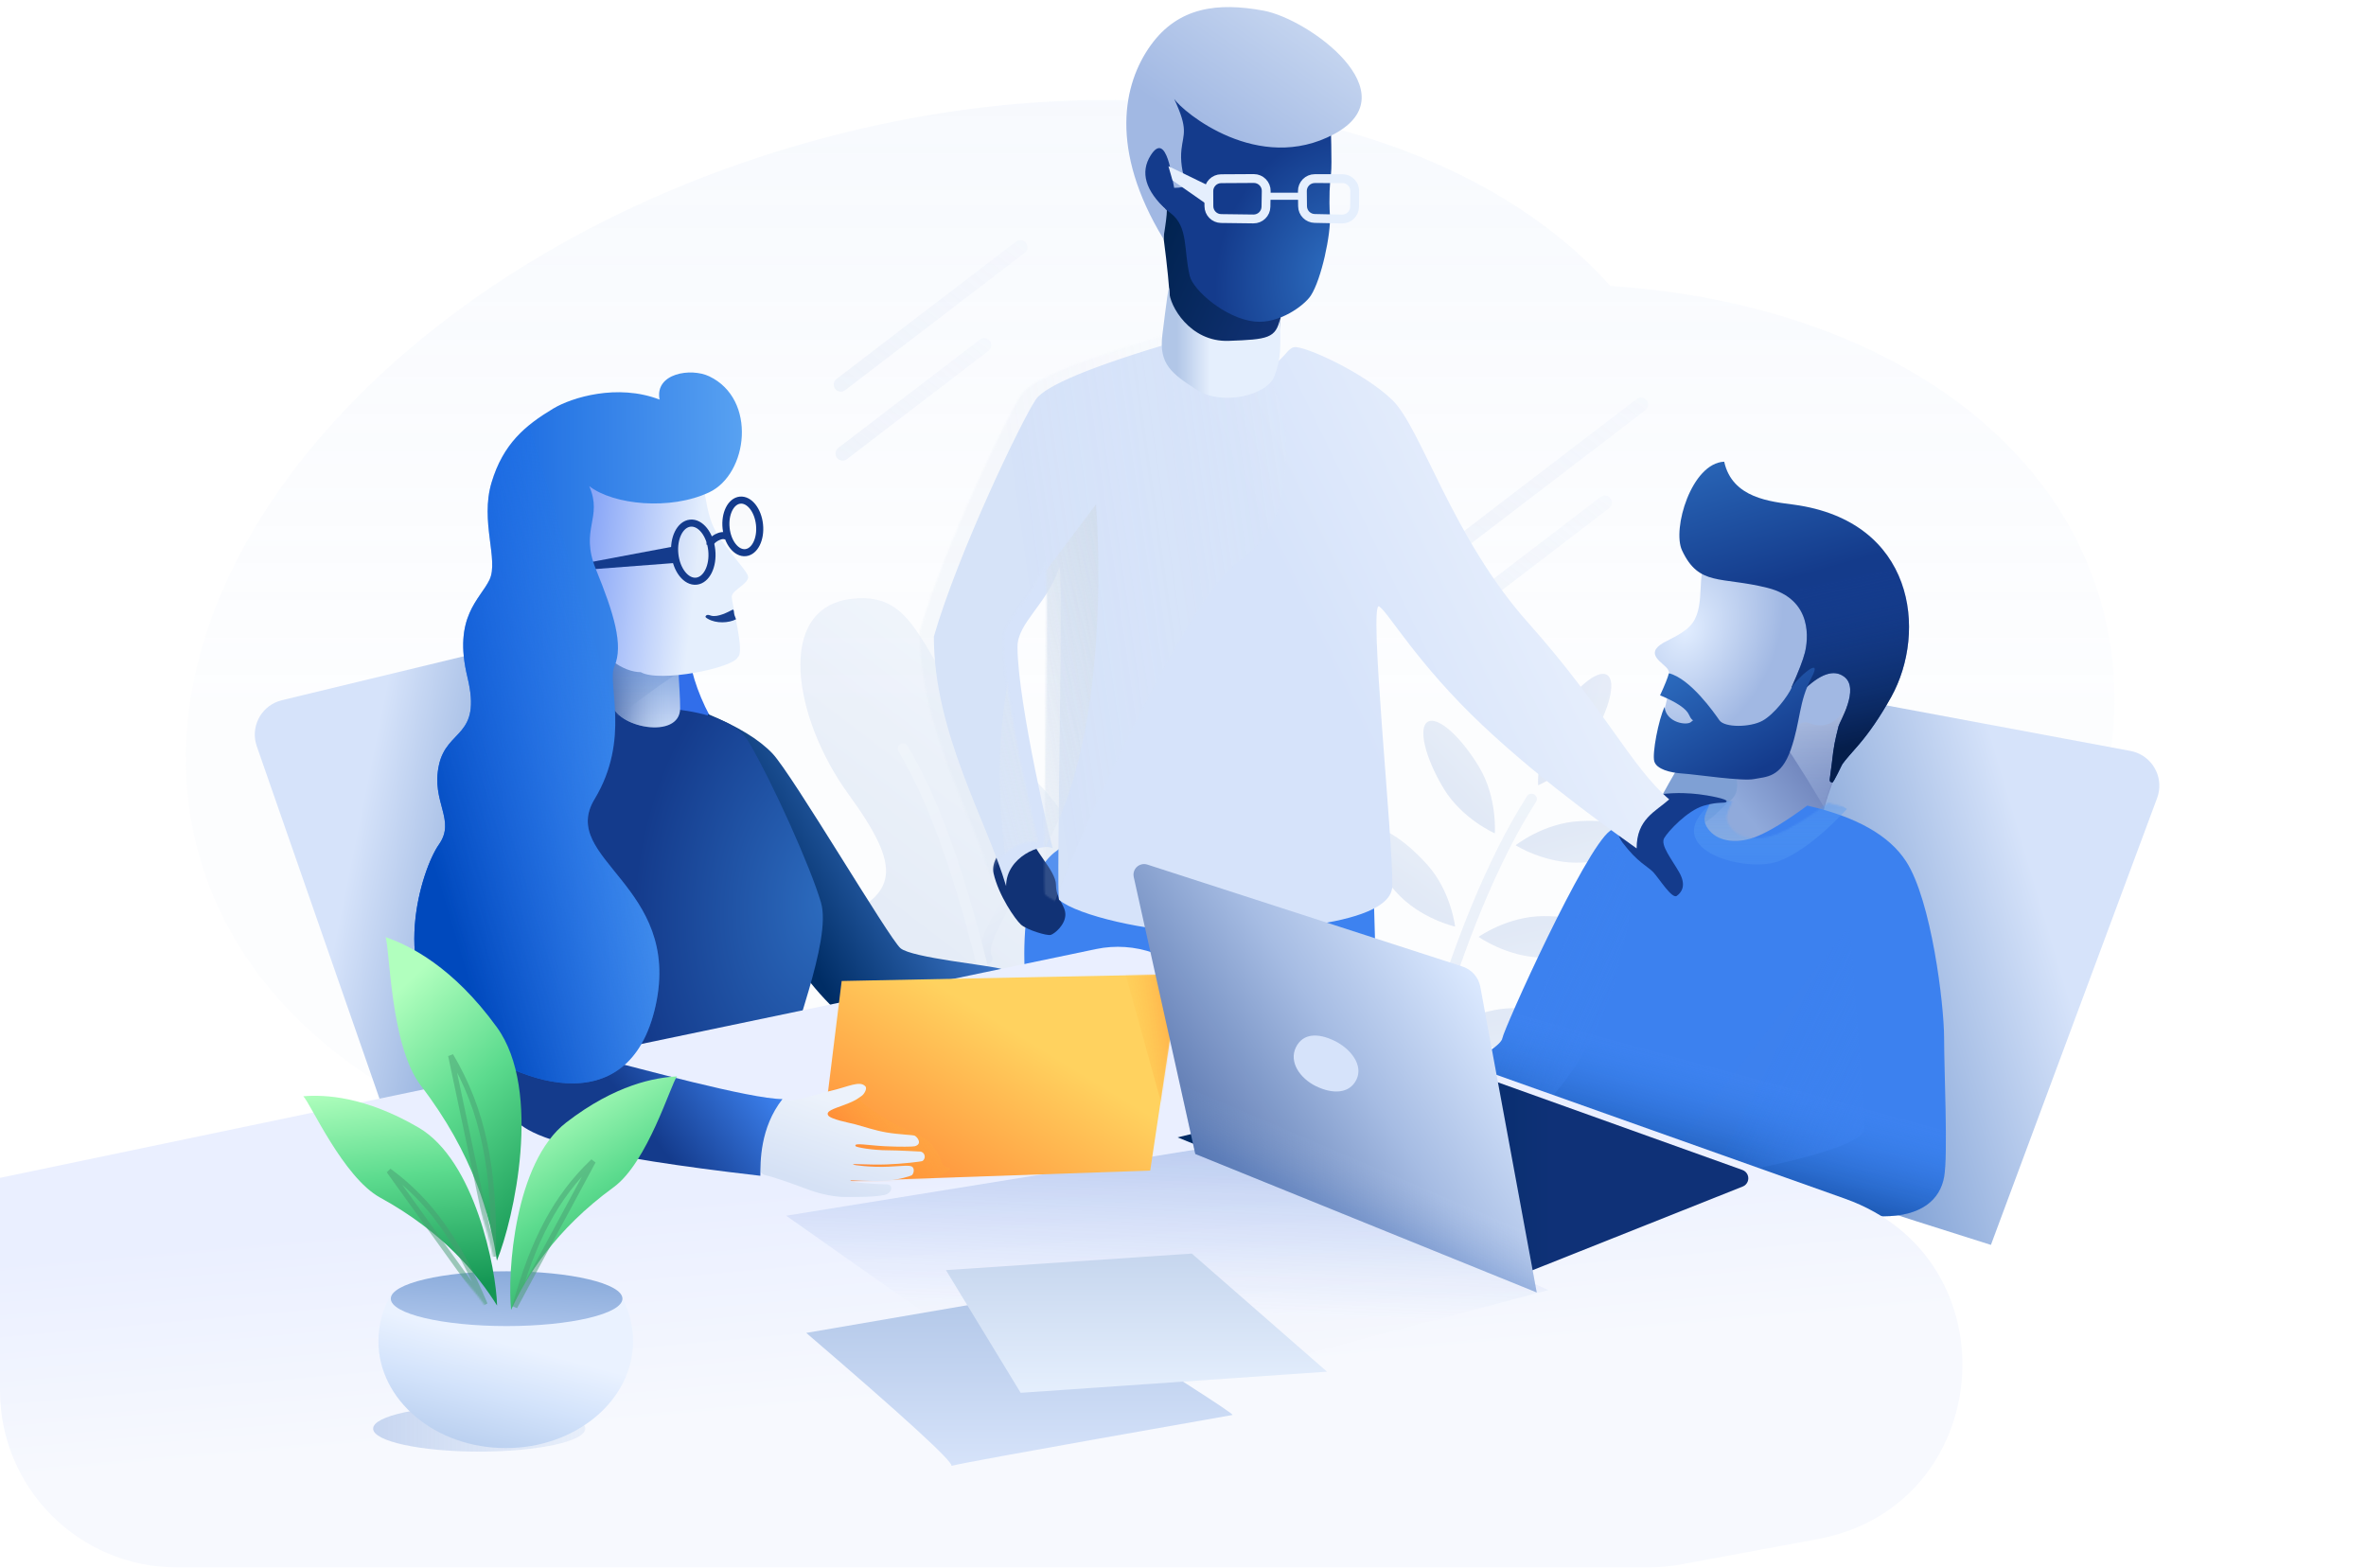 <svg width="1338" height="887" viewBox="0 0 1338 887" fill="none" xmlns="http://www.w3.org/2000/svg">
<path opacity="0.2" fill-rule="evenodd" clip-rule="evenodd" d="M910.684 161.755C823.499 63.98 640.889 27.592 453.23 81.536C220.479 148.442 68.1 328.969 112.881 484.756C149.622 612.57 307.66 684.02 491.768 668.611C580.045 739.249 728.674 762.576 880.219 719.014C1092.8 657.906 1230.62 488.318 1188.05 340.228C1158.19 236.344 1047.49 170.634 910.684 161.755Z" fill="url(#paint0_linear)"/>
<g opacity="0.3">
<path fill-rule="evenodd" clip-rule="evenodd" d="M591.272 694.821C603.701 697.124 625.936 664.22 624.781 634.579C623.625 604.938 596.159 610.643 605.614 556.444C615.069 502.245 626.677 476.689 572.634 429.188C518.592 381.686 524.855 333.478 481.442 338.698C438.03 343.919 448.904 406.632 479.717 449.027C510.53 491.423 508.079 505.519 471.839 520.982C435.6 536.446 503.281 585.2 511.898 599.541C520.515 613.882 516.235 652.708 532.485 670.22C548.735 687.732 578.842 692.517 591.272 694.821Z" fill="url(#paint1_linear)"/>
<path d="M573.271 620.604C566.657 609.597 543.269 576.972 515.592 565.175" stroke="url(#paint2_linear)" stroke-width="6" stroke-linecap="round"/>
<path d="M558.329 542.166C551.715 531.159 577.974 504.863 580.552 474.887" stroke="url(#paint3_linear)" stroke-width="6" stroke-linecap="round"/>
<path d="M604.023 757.328C601.209 752.645 596.589 726.688 589.599 697.598C567.709 606.503 549.938 488.812 510.667 423.454" stroke="url(#paint4_linear)" stroke-width="6" stroke-linecap="round"/>
</g>
<g opacity="0.3">
<path d="M790.79 687.236C790.084 646.816 821.688 521.141 866.099 451.902" stroke="url(#paint5_linear)" stroke-width="6" stroke-linecap="round"/>
<path fill-rule="evenodd" clip-rule="evenodd" d="M845.314 471.302C845.314 471.302 846.88 451.146 836.416 433.731C825.952 416.316 812.97 404.901 807.421 408.236C801.871 411.571 805.854 428.392 816.319 445.807C826.783 463.222 845.314 471.302 845.314 471.302Z" fill="url(#paint6_linear)"/>
<path fill-rule="evenodd" clip-rule="evenodd" d="M857.116 478.057C857.116 478.057 874.177 488.902 894.466 487.839C914.756 486.776 930.928 480.672 930.59 474.206C930.251 467.741 913.528 463.361 893.239 464.424C872.95 465.488 857.116 478.057 857.116 478.057Z" fill="url(#paint7_linear)"/>
<path fill-rule="evenodd" clip-rule="evenodd" d="M836.17 529.866C836.17 529.866 852.641 541.59 872.958 541.59C893.275 541.59 909.745 536.341 909.745 529.866C909.745 523.392 893.275 518.143 872.958 518.143C852.641 518.143 836.17 529.866 836.17 529.866Z" fill="url(#paint8_linear)"/>
<path fill-rule="evenodd" clip-rule="evenodd" d="M819.287 581.916C819.287 581.916 835.757 593.639 856.074 593.639C876.391 593.639 892.862 588.39 892.862 581.916C892.862 575.441 876.391 570.192 856.074 570.192C835.757 570.192 819.287 581.916 819.287 581.916Z" fill="url(#paint9_linear)"/>
<path fill-rule="evenodd" clip-rule="evenodd" d="M869.829 444.129C869.829 444.129 888.499 436.374 899.265 419.144C910.031 401.914 914.308 385.166 908.817 381.735C903.326 378.303 890.147 389.49 879.381 406.719C868.615 423.949 869.829 444.129 869.829 444.129Z" fill="url(#paint10_linear)"/>
<path fill-rule="evenodd" clip-rule="evenodd" d="M822.887 524.057C822.887 524.057 820.579 503.973 806.984 488.874C793.389 473.776 778.468 465.048 773.656 469.381C768.845 473.713 775.965 489.465 789.559 504.563C803.154 519.662 822.887 524.057 822.887 524.057Z" fill="url(#paint11_linear)"/>
<path fill-rule="evenodd" clip-rule="evenodd" d="M804.771 578.302C804.771 578.302 800.376 558.569 785.277 544.975C770.179 531.38 754.427 524.26 750.095 529.071C745.762 533.883 754.49 548.804 769.588 562.399C784.687 575.994 804.771 578.302 804.771 578.302Z" fill="url(#paint12_linear)"/>
</g>
<path opacity="0.473" d="M475.5 217.5L577.002 139.829" stroke="url(#paint13_linear)" stroke-width="8" stroke-linecap="round" stroke-linejoin="round"/>
<path opacity="0.473" d="M476.5 256.5L556.56 195.237" stroke="url(#paint14_linear)" stroke-width="8" stroke-linecap="round" stroke-linejoin="round"/>
<path opacity="0.473" d="M826.5 306.5L928.002 228.829" stroke="url(#paint15_linear)" stroke-width="8" stroke-linecap="round" stroke-linejoin="round"/>
<path opacity="0.473" d="M827.5 345.5L907.56 284.237" stroke="url(#paint16_linear)" stroke-width="8" stroke-linecap="round" stroke-linejoin="round"/>
<path fill-rule="evenodd" clip-rule="evenodd" d="M1204.8 424.713L981.298 383C916.437 478.04 885.745 558.192 889.22 623.454C930.2 640.439 1009.09 667.318 1125.89 704.091L1219.88 451.344C1223.73 440.991 1218.45 429.477 1208.1 425.628C1207.03 425.229 1205.92 424.923 1204.8 424.713Z" fill="url(#paint17_linear)"/>
<path fill-rule="evenodd" clip-rule="evenodd" d="M981.373 437.447C983.412 444.483 982.49 449.561 978.605 452.682C972.777 457.362 966.925 465.323 961.156 465.979C955.386 466.634 949.14 469.798 948.128 477.891C947.64 481.801 927.619 502.014 920.467 529.825C918.656 536.866 920.859 547.701 927.076 562.329L943.616 553.224L967.173 515.066C993.336 505.977 1008.09 500.347 1011.42 498.175C1016.42 494.918 1032.62 480.98 1029.5 475.753C1026.38 470.527 1036.54 437.322 1042.58 430.868C1048.61 424.413 1053.56 408.685 1053.68 402.878C1053.8 397.071 1055.89 379.685 1040.82 380.24C1030.78 380.61 1010.96 399.679 981.373 437.447Z" fill="url(#paint18_linear)"/>
<mask id="mask0" mask-type="alpha" maskUnits="userSpaceOnUse" x="919" y="380" width="135" height="183">
<path fill-rule="evenodd" clip-rule="evenodd" d="M981.373 437.447C983.412 444.483 982.49 449.561 978.605 452.682C972.777 457.362 966.925 465.323 961.156 465.979C955.386 466.634 949.14 469.798 948.128 477.891C947.64 481.801 927.619 502.014 920.467 529.825C918.656 536.866 920.859 547.701 927.076 562.329L943.616 553.224L967.173 515.066C993.336 505.977 1008.09 500.347 1011.42 498.175C1016.42 494.918 1032.62 480.98 1029.5 475.753C1026.38 470.527 1036.54 437.322 1042.58 430.868C1048.61 424.413 1053.56 408.685 1053.68 402.878C1053.8 397.071 1055.89 379.685 1040.82 380.24C1030.78 380.61 1010.96 399.679 981.373 437.447Z" fill="white"/>
</mask>
<g mask="url(#mask0)">
<path fill-rule="evenodd" clip-rule="evenodd" d="M1037.73 467.317C1037.73 467.317 1009.15 416.596 995.801 403.867C982.451 391.138 1059.5 378.307 1059.5 378.307L1037.73 476.892V467.317Z" fill="url(#paint19_linear)" style="mix-blend-mode:multiply"/>
</g>
<path fill-rule="evenodd" clip-rule="evenodd" d="M965.756 318.143C958.86 322.787 964.743 341.478 957.278 352.147C953.196 357.981 944.61 361.225 940.646 363.547C929.431 370.115 940.955 374.803 943.273 378.712C945.591 382.621 943.743 391.454 942.008 398.414C940.272 405.375 934.115 421.061 940.717 424.566C947.318 428.07 987.852 443.373 999.573 438.699C1011.29 434.025 1015.49 410.612 1018.37 409.089C1021.26 407.565 1023.29 409.173 1025.96 409.838C1032.9 411.569 1039.17 407.678 1042.51 402.14C1046.29 395.869 1051.66 398.731 1048.75 390.161C1044.27 376.941 1018.3 324.868 1007.98 321.125C997.654 317.381 976.423 310.959 965.756 318.143Z" fill="url(#paint20_radial)"/>
<path fill-rule="evenodd" clip-rule="evenodd" d="M999.425 332.45C973.029 325.869 960.755 331.764 951.197 311.25C945.552 299.133 956.543 261.964 975.054 261.123C979.609 281.899 1001.62 283.686 1014.37 285.412C1082.83 294.681 1089.99 357.279 1069.5 394.152C1062.9 406.023 1056.79 414.553 1051.35 420.947C1047.89 425.007 1043.37 429.898 1041.85 432.219C1041.34 432.994 1036.92 442.771 1036.16 442.58C1033.85 442.005 1034.78 441.889 1035.91 431.769C1037.04 421.65 1037.67 418.927 1039.73 410.692C1040.33 408.26 1051.81 389.578 1043 382.814C1037.12 378.304 1029.18 381.058 1019.17 391.076L1013.1 388.788C1017.11 379.864 1019.65 373.276 1020.71 369.025C1022.3 362.647 1025.82 339.031 999.425 332.45Z" fill="url(#paint21_linear)"/>
<path fill-rule="evenodd" clip-rule="evenodd" d="M999.425 332.45C973.029 325.869 960.755 331.764 951.197 311.25C945.552 299.133 956.543 261.964 975.054 261.123C979.609 281.899 1001.62 283.686 1014.37 285.412C1082.83 294.681 1089.99 357.279 1069.5 394.152C1062.9 406.023 1056.79 414.553 1051.35 420.947C1047.89 425.007 1043.37 429.898 1041.85 432.219C1041.34 432.994 1036.92 442.771 1036.16 442.58C1033.85 442.005 1034.78 441.889 1035.91 431.769C1037.04 421.65 1037.67 418.927 1039.73 410.692C1040.33 408.26 1051.81 389.578 1043 382.814C1037.12 378.304 1029.18 381.058 1019.17 391.076L1013.1 388.788C1017.11 379.864 1019.65 373.276 1020.71 369.025C1022.3 362.647 1025.82 339.031 999.425 332.45Z" fill="url(#paint22_linear)"/>
<path fill-rule="evenodd" clip-rule="evenodd" d="M1013.11 389.093C1011.09 393.583 1003.49 403.934 996.629 407.673C989.767 411.411 975.314 411.64 972.349 407.377C969.384 403.115 955.917 383.807 943.779 380.781C943.17 383.225 941.507 387.382 938.79 393.252C948.185 397.157 953.641 400.831 955.159 404.273C957.436 409.436 958.659 405.977 956.385 408.271C954.111 410.565 942.235 408.802 941.334 399.848C937.908 406.978 934.228 426.222 935.525 430.619C936.822 435.016 944.29 437.033 951.659 437.506C959.029 437.979 985.285 441.986 991.972 440.619C998.66 439.253 1007.16 440.04 1012.75 423.838C1018.35 407.637 1017.1 397.14 1024.4 383.341C1031.7 369.542 1015.12 384.603 1013.11 389.093Z" fill="url(#paint23_linear)"/>
<g filter="url(#filter0_i)">
<path fill-rule="evenodd" clip-rule="evenodd" d="M1034.02 454.622C1061.76 460.94 1080.4 471.471 1089.94 486.214C1104.24 508.329 1111.41 567.073 1111.41 586.127C1111.41 605.181 1113.69 651.924 1111.41 664.676C1109.13 677.429 1098.66 686.902 1076.98 686.902C1062.53 686.902 980.613 660.021 831.24 606.259C850.885 596.545 861.019 589.834 861.644 586.127C862.582 580.567 908.167 479.169 922.584 468.84C937.001 458.511 966.928 453.622 978.926 453.622C977.172 458.492 973.269 462.422 978.786 468.84C984.303 475.259 995.129 476.38 1005.85 471.925C1013 468.955 1022.39 463.187 1034.02 454.622Z" fill="#3D82F0"/>
<path fill-rule="evenodd" clip-rule="evenodd" d="M1034.02 454.622C1061.76 460.94 1080.4 471.471 1089.94 486.214C1104.24 508.329 1111.41 567.073 1111.41 586.127C1111.41 605.181 1113.69 651.924 1111.41 664.676C1109.13 677.429 1098.66 686.902 1076.98 686.902C1062.53 686.902 980.613 660.021 831.24 606.259C850.885 596.545 861.019 589.834 861.644 586.127C862.582 580.567 908.167 479.169 922.584 468.84C937.001 458.511 966.928 453.622 978.926 453.622C977.172 458.492 973.269 462.422 978.786 468.84C984.303 475.259 995.129 476.38 1005.85 471.925C1013 468.955 1022.39 463.187 1034.02 454.622Z" fill="url(#paint24_linear)"/>
</g>
<mask id="mask1" mask-type="alpha" maskUnits="userSpaceOnUse" x="831" y="453" width="282" height="234">
<path fill-rule="evenodd" clip-rule="evenodd" d="M1034.02 454.622C1061.76 460.94 1080.4 471.471 1089.94 486.214C1104.24 508.329 1111.41 567.073 1111.41 586.127C1111.41 605.181 1113.69 651.924 1111.41 664.676C1109.13 677.429 1098.66 686.902 1076.98 686.902C1062.53 686.902 980.613 660.021 831.24 606.259C850.885 596.545 861.019 589.834 861.644 586.127C862.582 580.567 908.167 479.169 922.584 468.84C937.001 458.511 966.928 453.622 978.926 453.622C977.172 458.492 973.269 462.422 978.786 468.84C984.303 475.259 995.129 476.38 1005.85 471.925C1013 468.955 1022.39 463.187 1034.02 454.622Z" fill="white"/>
<path fill-rule="evenodd" clip-rule="evenodd" d="M1034.02 454.622C1061.76 460.94 1080.4 471.471 1089.94 486.214C1104.24 508.329 1111.41 567.073 1111.41 586.127C1111.41 605.181 1113.69 651.924 1111.41 664.676C1109.13 677.429 1098.66 686.902 1076.98 686.902C1062.53 686.902 980.613 660.021 831.24 606.259C850.885 596.545 861.019 589.834 861.644 586.127C862.582 580.567 908.167 479.169 922.584 468.84C937.001 458.511 966.928 453.622 978.926 453.622C977.172 458.492 973.269 462.422 978.786 468.84C984.303 475.259 995.129 476.38 1005.85 471.925C1013 468.955 1022.39 463.187 1034.02 454.622Z" stroke="white"/>
</mask>
<g mask="url(#mask1)">
<g opacity="0.585">
<path fill-rule="evenodd" clip-rule="evenodd" d="M964.314 457.525C941.341 481.04 986.66 493.57 1005.16 487.305C1023.67 481.04 1044.44 457.525 1044.44 457.525C1044.44 457.525 992.11 418.585 978.212 438.055C964.314 457.525 987.287 434.009 964.314 457.525Z" fill="url(#paint25_linear)" style="mix-blend-mode:multiply"/>
</g>
<g opacity="0.547">
<path fill-rule="evenodd" clip-rule="evenodd" d="M931.574 670.281C947.933 670.281 1054.29 652.668 1054.29 638.372C1054.29 624.075 1046.09 523.354 1046.09 523.354" fill="url(#paint26_linear)" style="mix-blend-mode:multiply"/>
</g>
<g opacity="0.547">
<path fill-rule="evenodd" clip-rule="evenodd" d="M782.57 608.276C789.979 608.276 824.235 651.675 855.531 637.068C893.338 619.422 915.353 554.085 915.353 546.264C915.353 540.28 925.279 519.06 921.499 495.94C919.259 482.233 900.969 452.455 900.969 452.455" fill="url(#paint27_linear)" style="mix-blend-mode:multiply"/>
</g>
</g>
<path fill-rule="evenodd" clip-rule="evenodd" d="M658.083 135.119C662.109 165.798 662.88 183.65 660.398 188.676C656.674 196.215 663.886 231.678 686.853 233.734C709.819 235.79 721.859 226.004 722.761 202.077C723.664 178.15 725.102 168.926 728.811 158.338C732.52 147.75 663.399 103.884 660.398 111.994C658.397 117.4 657.625 125.109 658.083 135.119Z" fill="url(#paint28_linear)"/>
<path fill-rule="evenodd" clip-rule="evenodd" d="M752.478 64.638C752.478 71.459 753.384 92.754 752.699 98.15C752.014 103.546 751.468 111.588 752.083 121.976C752.699 132.365 747.304 157.916 741.281 167.173C737.685 172.699 723.433 183.354 709.453 181.857C692.88 180.083 674.758 164.08 672.82 156.078C669.246 141.325 672.207 128.307 661.909 120.468C651.611 112.629 644.107 105.348 645.032 93.246C645.958 81.144 656.534 52.334 661.909 51.124C667.285 49.913 752.478 57.816 752.478 64.638Z" fill="url(#paint29_radial)"/>
<path fill-rule="evenodd" clip-rule="evenodd" d="M664.007 55.928C668.894 63.302 711.679 98.849 754.561 75.771C797.444 52.693 740.4 10.797 714.533 6.017C688.666 1.237 666.391 3.894 650.745 25.604C635.099 47.315 627.25 84.524 657.859 135C659.206 126.99 659.88 121.652 659.88 118.986C647.7 107.842 644.654 97.456 650.745 87.83C659.88 73.391 662.902 101.701 664.007 106.249C667.643 106.249 669.932 105.615 670.873 104.347C668.367 97.202 667.453 90.594 668.131 84.524C669.149 75.418 672.156 73.391 664.007 55.928Z" fill="url(#paint30_linear)"/>
<path fill-rule="evenodd" clip-rule="evenodd" d="M582.366 588.222C582.366 577.097 569.479 504.23 596.041 482.337C622.602 460.445 655.457 492.382 776.461 497.22C778.453 546.159 778.453 580.612 776.461 600.58C774.469 620.547 701.377 648.854 582.366 588.222Z" fill="#3D82F0"/>
<path fill-rule="evenodd" clip-rule="evenodd" d="M561.856 493.856C564.709 506.495 574.149 519.995 577.33 522.911C580.51 525.827 592.08 529.441 594.268 528.739C596.456 528.037 602.213 523.225 602.473 517.593C602.734 511.961 597.211 508.788 597.173 500.467C597.135 492.145 583.296 480.075 583.296 472.713C583.296 465.351 559.003 481.218 561.856 493.856Z" fill="#113275"/>
<path fill-rule="evenodd" clip-rule="evenodd" d="M917.554 476.517C926.137 487.902 931.725 489.894 934.942 493.289C938.159 496.685 945.521 508.671 948.255 506.673C950.989 504.676 953.82 500.74 949.566 493.289C945.312 485.839 938.869 477.98 941.105 474.036C943.342 470.092 954.259 458.435 963.371 455.729C972.483 453.023 975.51 454.771 976.418 453.316C977.326 451.863 965.521 449.752 960.657 449.206C955.792 448.661 948.899 448.034 938.96 449.206C932.334 449.988 927.718 447.233 925.113 440.943C914.351 457.069 911.832 468.926 917.554 476.517Z" fill="#143B8C"/>
<g filter="url(#filter1_i)">
<path fill-rule="evenodd" clip-rule="evenodd" d="M587.414 476.831C581.327 473.402 560.955 481.587 560.955 498.142C550.136 461.317 520.113 411.474 520.113 357C533.876 309.512 569.782 234.645 577.801 222.895C583.147 215.061 609.635 204.096 657.264 190C667.917 201.644 680.543 207.466 695.14 207.466C717.036 207.466 718.186 194.038 724.036 193.337C729.886 192.636 763.024 207.466 779.369 223.243C795.714 239.02 813.214 301.073 856.208 349.241C899.202 397.409 914.623 431.016 935.955 449.115C928.13 456.123 917.528 460.205 917.528 476.831C909.807 471.17 866.728 441.541 830.215 407.053C793.703 372.565 777.511 343.883 772 340C765.663 335.535 779.987 473.68 779.369 498.142C778.75 522.605 694.641 524 668.339 524C642.036 524 601.358 514.896 590.917 505.919C589.196 504.439 593.707 310.21 590.917 318.359C583.84 339.036 567.404 349.241 567.404 362.858C567.404 394.502 587.451 479.059 587.414 476.831Z" fill="url(#paint31_linear)"/>
</g>
<mask id="mask2" mask-type="alpha" maskUnits="userSpaceOnUse" x="520" y="190" width="416" height="335">
<path fill-rule="evenodd" clip-rule="evenodd" d="M587.414 476.831C581.327 473.402 560.955 481.587 560.955 498.142C550.136 461.317 520.113 411.474 520.113 357C533.876 309.512 569.782 234.645 577.801 222.895C583.147 215.061 609.635 204.096 657.264 190C667.917 201.644 680.543 207.466 695.14 207.466C717.036 207.466 718.186 194.038 724.036 193.337C729.886 192.636 763.024 207.466 779.369 223.243C795.714 239.02 813.214 301.073 856.208 349.241C899.202 397.409 914.623 431.016 935.955 449.115C928.13 456.123 917.528 460.205 917.528 476.831C909.807 471.17 866.728 441.541 830.215 407.053C793.703 372.565 777.511 343.883 772 340C765.663 335.535 779.987 473.68 779.369 498.142C778.75 522.605 694.641 524 668.339 524C642.036 524 601.358 514.896 590.917 505.919C589.196 504.439 593.707 310.21 590.917 318.359C583.84 339.036 567.404 349.241 567.404 362.858C567.404 394.502 587.451 479.059 587.414 476.831Z" fill="white"/>
</mask>
<g mask="url(#mask2)">
<path fill-rule="evenodd" clip-rule="evenodd" d="M582.099 335.375L619.782 285.295C619.782 285.295 633.74 447.702 571.43 503.959C560.451 438.885 566.563 404.874 571.43 376.438C574.626 357.765 582.099 335.375 582.099 335.375Z" fill="url(#paint32_linear)" style="mix-blend-mode:multiply"/>
<g opacity="0.162">
<path fill-rule="evenodd" clip-rule="evenodd" d="M594.662 515.27C608.729 474.058 671.944 338.319 698.999 318.964C726.054 299.609 728.092 274.628 727.073 241.471C726.054 208.314 662.863 142.254 629.827 167.241C596.791 192.227 508.348 238.328 498.677 315.632C489.005 392.935 530.194 511.508 548.801 499.786C567.408 488.065 580.595 556.483 594.662 515.27Z" fill="url(#paint33_linear)" style="mix-blend-mode:multiply"/>
</g>
</g>
<path fill-rule="evenodd" clip-rule="evenodd" d="M661.271 164.981C661.271 172.516 672.731 193.581 694.86 192.779C716.989 191.978 721.44 191.368 723.955 180.132C723.955 196.779 724.817 201.693 720.736 212.671C716.655 223.648 691.219 229.667 676.953 220.549C662.687 211.43 655.253 205.971 657.34 189.324C659.427 172.677 661.271 157.445 661.271 164.981Z" fill="url(#paint34_linear)"/>
<path fill-rule="evenodd" clip-rule="evenodd" d="M159.4 396.032L362.329 347C399.86 448.191 416.887 531.417 413.411 596.679C372.432 613.664 310.963 635.687 229.005 662.745L145.209 422.048C141.577 411.616 147.09 400.216 157.521 396.584C158.138 396.369 158.765 396.185 159.4 396.032Z" fill="url(#paint35_linear)"/>
<path fill-rule="evenodd" clip-rule="evenodd" d="M390.392 360.689C386.047 374.449 400.161 413.3 422.584 432.285C445.006 451.27 372.887 448.043 372.845 426.876C372.802 405.709 394.736 346.929 390.392 360.689Z" fill="#316EEA"/>
<path fill-rule="evenodd" clip-rule="evenodd" d="M400.206 403.807C417.163 410.8 429.388 418.268 436.881 426.211C448.121 438.125 502.78 530.793 509.224 536.279C515.669 541.765 560.022 545.921 566.7 548.11C563.284 553.052 556.64 568.314 560.055 581.738C549.514 587.044 526.361 582.306 479 577C443.769 547.53 425.476 501.05 417.943 478.861C410.41 456.672 404.498 431.654 400.206 403.807Z" fill="url(#paint36_linear)"/>
<path fill-rule="evenodd" clip-rule="evenodd" d="M423.474 419.699C437.164 443.116 458.281 490.135 464.278 510.433C470.709 532.203 445.71 589.529 446 603C446.242 614.233 434.683 610.311 331.998 620.645C328.824 600.839 328.824 576.075 331.998 546.352C336.758 501.767 317.36 441.783 322.738 431.711C328.116 421.639 341.199 400.221 346.943 400.221C352.686 400.221 409.784 396.283 423.474 419.699Z" fill="url(#paint37_radial)"/>
<path fill-rule="evenodd" clip-rule="evenodd" d="M0 666.163L619.902 536.754C630.683 534.503 641.877 535.264 652.255 538.952L1043.24 677.904C1139.58 712.143 1128.51 851.814 1027.98 870.454L950.641 884.794C944.628 885.909 938.526 886.47 932.411 886.47H100C44.772 886.47 0 841.698 0 786.47V666.163Z" fill="url(#paint38_linear)"/>
<g style="mix-blend-mode:multiply" opacity="0.197">
<path fill-rule="evenodd" clip-rule="evenodd" d="M444.604 687.588L689.403 648.021L875.66 729.627L606.014 801.157" fill="url(#paint39_linear)"/>
</g>
<path fill-rule="evenodd" clip-rule="evenodd" d="M384.977 366.388C382.418 378.343 384.626 386.992 384.626 400.598C384.626 418.784 347.491 411.385 346.224 397.598C344.956 383.812 346.453 365.329 341.224 352.805C335.994 340.282 387.535 354.434 384.977 366.388Z" fill="url(#paint40_linear)"/>
<path fill-rule="evenodd" clip-rule="evenodd" d="M384.977 366.388C382.418 378.343 384.626 386.992 384.626 400.598C384.626 418.784 347.491 411.385 346.224 397.598C344.956 383.812 346.453 365.329 341.224 352.805C335.994 340.282 387.535 354.434 384.977 366.388Z" fill="url(#paint41_linear)" fill-opacity="0.67"/>
<mask id="mask3" mask-type="alpha" maskUnits="userSpaceOnUse" x="340" y="347" width="46" height="65">
<path fill-rule="evenodd" clip-rule="evenodd" d="M384.977 366.388C382.418 378.343 384.626 386.992 384.626 400.598C384.626 418.784 347.491 411.385 346.224 397.598C344.956 383.812 346.453 365.329 341.224 352.805C335.994 340.282 387.535 354.434 384.977 366.388Z" fill="white"/>
<path fill-rule="evenodd" clip-rule="evenodd" d="M384.977 366.388C382.418 378.343 384.626 386.992 384.626 400.598C384.626 418.784 347.491 411.385 346.224 397.598C344.956 383.812 346.453 365.329 341.224 352.805C335.994 340.282 387.535 354.434 384.977 366.388Z" stroke="white"/>
</mask>
<g mask="url(#mask3)">
<g opacity="0.717">
<path fill-rule="evenodd" clip-rule="evenodd" d="M331.813 419.588C331.813 419.588 387.907 372.588 400.853 372.588C413.798 372.588 331.813 356.83 331.813 356.83V419.588Z" fill="url(#paint42_linear)" style="mix-blend-mode:multiply"/>
</g>
</g>
<path fill-rule="evenodd" clip-rule="evenodd" d="M396.379 270.191C399.68 280.614 399.311 292.172 405.715 302.125C412.119 312.079 420.557 320.772 422.798 325.194C425.039 329.617 413.809 333.546 413.809 337.501C413.809 341.455 421.293 368.973 417.288 371.603C415.006 377.748 372.978 386.267 362.365 380.164C353.01 380.164 338.591 371.956 329.743 351.787C320.894 331.618 320.486 282.641 329.743 270.191C338.999 257.74 393.079 259.768 396.379 270.191Z" fill="url(#paint43_linear)"/>
<path fill-rule="evenodd" clip-rule="evenodd" d="M461.955 668.581L475.976 554.832L667.178 551L650.46 662.052L461.955 668.581Z" fill="url(#paint44_linear)"/>
<mask id="mask4" mask-type="alpha" maskUnits="userSpaceOnUse" x="461" y="550" width="207" height="119">
<path fill-rule="evenodd" clip-rule="evenodd" d="M461.955 668.581L475.976 554.832L667.178 551L650.46 662.052L461.955 668.581Z" fill="white"/>
</mask>
<g mask="url(#mask4)">
<g style="mix-blend-mode:multiply" opacity="0.458">
<path fill-rule="evenodd" clip-rule="evenodd" d="M660.584 637.931L635.694 548.011H675.791L660.584 637.931Z" fill="url(#paint45_linear)"/>
</g>
<g style="mix-blend-mode:multiply" opacity="0.528">
<path fill-rule="evenodd" clip-rule="evenodd" d="M483.205 616.11C483.205 623.285 500.481 633.699 520.793 642.815C532.571 648.1 530.947 660.37 536.072 660.37C550.037 660.37 450.88 700.675 450.88 700.675C450.88 700.675 445.502 646.173 450.88 631.949C456.74 616.449 483.205 612.169 483.205 616.11Z" fill="url(#paint46_linear)"/>
</g>
</g>
<path fill-rule="evenodd" clip-rule="evenodd" d="M446.386 622.435C452.192 622.435 459.222 619.364 469.489 617.018C479.757 614.671 486.232 610.942 489.384 614.411C490.616 615.767 488.561 619.066 487.059 619.966C485.557 620.866 484.761 622.19 477.591 624.841C470.937 627.301 467.084 628.452 468.287 630.744C469.489 633.037 480.39 635.031 483.882 635.956C488.337 637.136 495.038 639.437 501.429 640.51C508.57 641.709 516.461 641.842 517.368 642.366C519.086 643.358 521.598 647.09 517.368 648.281C516.369 648.563 509.141 648.708 500.351 648.281C490.964 647.826 482.356 646.027 483.882 648.281C484.243 648.816 492.9 650.582 502.408 650.582C508.043 650.582 519.446 651.283 520.167 651.283C522.775 651.283 524.083 654.848 521.718 656.603C521.166 657.012 510.163 658.258 501.429 658.579C491.375 658.949 482.478 658.038 482.372 658.579C482.296 658.973 492.885 660.305 502.408 659.852C510.113 659.485 514.349 658.882 515.79 659.852C517.23 660.822 516.865 663.412 515.79 664.578C515.343 665.063 508.38 667.277 501.429 667.738C491.666 668.385 481.059 667.254 480.965 667.738C480.716 669.02 498.756 669.832 501.429 669.832C505.234 669.832 504.754 674.753 500.351 675.795C494.828 677.102 483.401 676.998 478.2 676.998C472.999 676.998 465.184 675.795 457.365 672.891C449.545 669.988 439.103 666.1 432.485 664.578C425.332 662.934 430.468 640.32 435.421 628.454C440.373 616.589 440.581 622.435 446.386 622.435Z" fill="url(#paint47_linear)"/>
<path fill-rule="evenodd" clip-rule="evenodd" d="M273.565 491.967C258.774 529.789 270.467 558.495 276.96 591.264C283.453 624.033 286.407 631.125 296.754 637.789C307.102 644.454 332.475 653.738 430 665C430 657.21 429.751 637.859 442.498 621.609C424.477 621.609 360.416 603.941 338.39 598.403C318.602 583.238 338.39 558.923 338.39 513.304C338.39 467.685 288.356 454.146 273.565 491.967Z" fill="url(#paint48_linear)"/>
<path fill-rule="evenodd" clip-rule="evenodd" d="M380.503 309.156L330.583 318.561V322.297L382.28 318.362L380.503 309.156Z" fill="#143B8C"/>
<path fill-rule="evenodd" clip-rule="evenodd" d="M393.792 328.701C388.029 329.306 382.577 322.445 381.625 313.388C380.673 304.332 384.58 296.487 390.343 295.881C396.106 295.276 401.558 302.137 402.51 311.193C403.462 320.25 399.556 328.095 393.792 328.701Z" fill="black" fill-opacity="0.01" stroke="#143B8C" stroke-width="4"/>
<path fill-rule="evenodd" clip-rule="evenodd" d="M421.628 312.566C416.414 313.114 411.481 306.907 410.62 298.713C409.758 290.518 413.293 283.421 418.507 282.873C423.722 282.325 428.654 288.532 429.515 296.727C430.377 304.921 426.842 312.018 421.628 312.566Z" fill="black" fill-opacity="0.01" stroke="#143B8C" stroke-width="4"/>
<path fill-rule="evenodd" clip-rule="evenodd" d="M401.462 308.032C401.462 305.747 407.911 301.267 411.146 303.522L401.462 308.032Z" fill="black" fill-opacity="0.01"/>
<path d="M401.462 308.032C401.462 305.747 407.911 301.267 411.146 303.522" stroke="#143B8C" stroke-width="4"/>
<path fill-rule="evenodd" clip-rule="evenodd" d="M333.209 274.937C347.03 285.623 379.186 288.757 401.074 278.433C422.962 268.108 428.303 225.838 401.074 212.833C390.717 207.887 370.147 211.089 373 226C349.177 216.788 323.271 224.855 313 231C296.996 240.574 284.522 251.006 277.963 272.937C271.404 294.868 282.112 316.678 276.842 327.846C271.572 339.014 256.046 348.711 264.347 383.031C272.647 417.352 252.702 411.861 248.206 432.795C243.709 453.73 258.031 463.718 248.206 477.667C238.38 491.616 219.544 550.505 254.824 582.045C290.103 613.585 355.844 636.564 370.783 568.669C385.722 500.774 315.645 485.952 336.21 452C356.774 418.048 343.151 386.571 347.456 376.864C352.752 364.922 347.058 346.698 337 322C327.685 299.125 341.095 293.018 333.209 274.937Z" fill="url(#paint49_linear)"/>
<path fill-rule="evenodd" clip-rule="evenodd" d="M333.209 274.937C347.03 285.623 379.186 288.757 401.074 278.433C422.962 268.108 428.303 225.838 401.074 212.833C390.717 207.887 370.147 211.089 373 226C349.177 216.788 323.271 224.855 313 231C296.996 240.574 284.522 251.006 277.963 272.937C271.404 294.868 282.112 316.678 276.842 327.846C271.572 339.014 256.046 348.711 264.347 383.031C272.647 417.352 252.702 411.861 248.206 432.795C243.709 453.73 258.031 463.718 248.206 477.667C238.38 491.616 219.544 550.505 254.824 582.045C290.103 613.585 355.844 636.564 370.783 568.669C385.722 500.774 315.645 485.952 336.21 452C356.774 418.048 343.151 386.571 347.456 376.864C352.752 364.922 347.058 346.698 337 322C327.685 299.125 341.095 293.018 333.209 274.937Z" fill="url(#paint50_linear)"/>
<path fill-rule="evenodd" clip-rule="evenodd" d="M455.94 753.861L589 731C662.444 776.897 698.437 799.992 696.977 800.287C694.901 800.706 547.974 826.398 538.049 829.061C538.977 826.69 511.601 801.617 455.94 753.861Z" fill="url(#paint51_linear)"/>
<path fill-rule="evenodd" clip-rule="evenodd" d="M534.94 718.356L673.992 709L750.436 775.79L577.197 787.742L534.94 718.356Z" fill="url(#paint52_linear)"/>
<g filter="url(#filter2_i)">
<path fill-rule="evenodd" clip-rule="evenodd" d="M876.261 728.352L1002.55 678.067C1005.11 677.046 1006.36 674.138 1005.34 671.572C1004.81 670.24 1003.73 669.199 1002.38 668.715L841.583 611.083L682.955 650.288L876.261 728.352Z" fill="url(#paint53_linear)"/>
</g>
<g filter="url(#filter3_i)">
<path fill-rule="evenodd" clip-rule="evenodd" d="M654.839 486.982L833.021 544.642C838.264 546.338 842.154 550.772 843.154 556.191L875.036 728.981L681.955 650.656L647.135 493.992C646.416 490.757 648.455 487.552 651.69 486.833C652.734 486.601 653.822 486.652 654.839 486.982Z" fill="url(#paint54_linear)"/>
<path fill-rule="evenodd" clip-rule="evenodd" d="M654.839 486.982L833.021 544.642C838.264 546.338 842.154 550.772 843.154 556.191L875.036 728.981L681.955 650.656L647.135 493.992C646.416 490.757 648.455 487.552 651.69 486.833C652.734 486.601 653.822 486.652 654.839 486.982Z" fill="url(#paint55_linear)" fill-opacity="0.23"/>
</g>
<path fill-rule="evenodd" clip-rule="evenodd" d="M744.222 614.33C753.405 618.809 763.088 618.8 767.083 610.61C771.078 602.419 763.871 593.149 754.688 588.67C745.505 584.191 736.822 584.2 732.828 592.39C728.833 600.581 735.039 609.851 744.222 614.33Z" fill="#D6E3FA"/>
<path fill-rule="evenodd" clip-rule="evenodd" d="M683.602 108.112C683.582 104.247 686.697 101.097 690.562 101.075L709.024 100.968C712.953 100.946 716.132 104.161 716.064 108.089L715.911 116.956C715.844 120.809 712.676 123.884 708.823 123.835L690.559 123.603C686.742 123.554 683.668 120.457 683.648 116.641L683.602 108.112Z" stroke="#E5EFFD" stroke-width="5"/>
<path fill-rule="evenodd" clip-rule="evenodd" d="M736.512 108.1C736.469 104.203 739.617 101.021 743.514 101.023L759.126 101.029C763.017 101.03 766.161 104.205 766.123 108.096L766.038 116.938C766.001 120.834 762.789 123.95 758.894 123.869L743.461 123.551C739.682 123.473 736.647 120.409 736.606 116.629L736.512 108.1Z" stroke="#E5EFFD" stroke-width="5"/>
<path fill-rule="evenodd" clip-rule="evenodd" d="M715.955 111H735.955H715.955Z" fill="black" fill-opacity="0.01"/>
<path d="M715.955 111H735.955" stroke="#E5EFFD" stroke-width="4"/>
<path fill-rule="evenodd" clip-rule="evenodd" d="M660.754 93.981L685.123 105.818V117.409L663.066 102.019L660.754 93.981Z" fill="#E5EFFD"/>
<path fill-rule="evenodd" clip-rule="evenodd" d="M414.232 344.855C415.214 344.349 414.905 346.588 415.332 347.901C415.759 349.215 416.05 349.422 416.191 350.278C412.118 352.376 405.03 352.79 400.283 349.982C399.333 349.42 398.502 348.959 399.29 348.184C400.078 347.41 401.059 347.895 402.118 348.208C405.815 349.302 411.694 346.162 414.232 344.855Z" fill="#1A418F"/>
<path opacity="0.7" fill-rule="evenodd" clip-rule="evenodd" d="M271 795C304.137 795 331 800.82 331 808C331 815.18 304.137 821 271 821C237.863 821 211 815.18 211 808C211 800.82 237.863 795 271 795Z" fill="url(#paint56_linear)"/>
<path fill-rule="evenodd" clip-rule="evenodd" d="M350.957 732.37C355.471 740.28 358 749.142 358 758.5C358 791.913 325.765 819 286 819C246.235 819 214 791.913 214 758.5C214 748.597 216.831 739.25 221.851 730.999C253.747 736.048 317.233 735.723 350.957 732.37Z" fill="url(#paint57_linear)"/>
<mask id="mask5" mask-type="alpha" maskUnits="userSpaceOnUse" x="214" y="730" width="144" height="89">
<path fill-rule="evenodd" clip-rule="evenodd" d="M350.957 732.37C355.471 740.28 358 749.142 358 758.5C358 791.913 325.765 819 286 819C246.235 819 214 791.913 214 758.5C214 748.597 216.831 739.25 221.851 730.999C253.747 736.048 317.233 735.723 350.957 732.37Z" fill="white"/>
</mask>
<g mask="url(#mask5)">
</g>
<path fill-rule="evenodd" clip-rule="evenodd" d="M286.5 719C322.675 719 352 725.94 352 734.5C352 743.06 322.675 750 286.5 750C250.325 750 221 743.06 221 734.5C221 725.94 250.325 719 286.5 719Z" fill="url(#paint58_linear)"/>
<mask id="mask6" mask-type="alpha" maskUnits="userSpaceOnUse" x="221" y="719" width="131" height="31">
<path fill-rule="evenodd" clip-rule="evenodd" d="M286.5 719C322.675 719 352 725.94 352 734.5C352 743.06 322.675 750 286.5 750C250.325 750 221 743.06 221 734.5C221 725.94 250.325 719 286.5 719Z" fill="white"/>
</mask>
<g mask="url(#mask6)">
</g>
<g filter="url(#filter4_i)">
<path fill-rule="evenodd" clip-rule="evenodd" d="M281 723C277.423 698.246 267.583 662.501 238 624C220.574 601.32 220.517 546.091 218 540C231.674 544.702 256.238 556.823 281 591C306.957 626.827 290.49 699.891 281 723Z" fill="url(#paint59_linear)"/>
</g>
<mask id="mask7" mask-type="alpha" maskUnits="userSpaceOnUse" x="218" y="540" width="77" height="183">
<path fill-rule="evenodd" clip-rule="evenodd" d="M281 723C277.423 698.246 267.583 662.501 238 624C220.574 601.32 220.517 546.091 218 540C231.674 544.702 256.238 556.823 281 591C306.957 626.827 290.49 699.891 281 723Z" fill="white"/>
</mask>
<g mask="url(#mask7)">
<g style="mix-blend-mode:multiply" opacity="0.5">
<path d="M278.922 710.642L254.906 596.993C273.215 627.941 280.013 661.487 278.922 710.642Z" fill="black" fill-opacity="0.01"/>
<path d="M278.922 710.642L254.906 596.993C273.215 627.941 280.013 661.487 278.922 710.642Z" stroke="#489C71" stroke-width="3"/>
</g>
</g>
<g filter="url(#filter5_i)">
<path fill-rule="evenodd" clip-rule="evenodd" d="M281.11 748.408C270.059 730.733 250.534 706.779 215.018 687.356C194.096 675.915 175.487 633.815 171.519 630.016C183.534 629.008 206.353 629.999 236.737 647.744C268.587 666.345 280.584 727.597 281.11 748.408Z" fill="url(#paint60_linear)"/>
</g>
<mask id="mask8" mask-type="alpha" maskUnits="userSpaceOnUse" x="171" y="629" width="111" height="120">
<path fill-rule="evenodd" clip-rule="evenodd" d="M281.11 748.408C270.059 730.733 250.534 706.779 215.018 687.356C194.096 675.915 175.487 633.815 171.519 630.016C183.534 629.008 206.353 629.999 236.737 647.744C268.587 666.345 280.584 727.597 281.11 748.408Z" fill="white"/>
</mask>
<g mask="url(#mask8)">
<g style="mix-blend-mode:multiply" opacity="0.5">
<path d="M274.299 737.766L219.943 662.188C243.156 679.189 259.141 701.766 274.299 737.766Z" fill="black" fill-opacity="0.01"/>
<path d="M274.299 737.766L219.943 662.188C243.156 679.189 259.141 701.766 274.299 737.766Z" stroke="#489C71" stroke-width="3"/>
</g>
</g>
<g filter="url(#filter6_i)">
<path fill-rule="evenodd" clip-rule="evenodd" d="M289.047 750.83C297.76 731.805 314.1 705.436 346.956 681.516C366.311 667.425 379.383 623.106 382.843 618.811C370.744 619.357 348.144 623.286 320.182 644.874C290.871 667.503 286.871 730.04 289.047 750.83Z" fill="url(#paint61_linear)"/>
</g>
<mask id="mask9" mask-type="alpha" maskUnits="userSpaceOnUse" x="288" y="618" width="95" height="133">
<path fill-rule="evenodd" clip-rule="evenodd" d="M289.047 750.83C297.76 731.805 314.1 705.436 346.956 681.516C366.311 667.425 379.383 623.106 382.843 618.811C370.744 619.357 348.144 623.286 320.182 644.874C290.871 667.503 286.871 730.04 289.047 750.83Z" fill="white"/>
</mask>
<g mask="url(#mask9)">
<g style="mix-blend-mode:multiply" opacity="0.5">
<path d="M335.473 656.778L291.089 739.136C301.524 701.281 314.527 676.716 335.473 656.778Z" fill="black" fill-opacity="0.01"/>
<path d="M335.473 656.778L291.089 739.136C301.524 701.281 314.527 676.716 335.473 656.778Z" stroke="#489C71" stroke-width="3"/>
</g>
</g>
<defs>
<filter id="filter0_i" x="819.24" y="453.622" width="293.186" height="234.28" filterUnits="userSpaceOnUse" color-interpolation-filters="sRGB">
<feFlood flood-opacity="0" result="BackgroundImageFix"/>
<feBlend mode="normal" in="SourceGraphic" in2="BackgroundImageFix" result="shape"/>
<feColorMatrix in="SourceAlpha" type="matrix" values="0 0 0 0 0 0 0 0 0 0 0 0 0 0 0 0 0 0 127 0" result="hardAlpha"/>
<feOffset dx="-12" dy="1"/>
<feGaussianBlur stdDeviation="13.5"/>
<feComposite in2="hardAlpha" operator="arithmetic" k2="-1" k3="1"/>
<feColorMatrix type="matrix" values="0 0 0 0 0.09 0 0 0 0 0.255 0 0 0 0 0.573 0 0 0 0.204 0"/>
<feBlend mode="normal" in2="shape" result="effect1_innerShadow"/>
</filter>
<filter id="filter1_i" x="520.113" y="190" width="423.843" height="337" filterUnits="userSpaceOnUse" color-interpolation-filters="sRGB">
<feFlood flood-opacity="0" result="BackgroundImageFix"/>
<feBlend mode="normal" in="SourceGraphic" in2="BackgroundImageFix" result="shape"/>
<feColorMatrix in="SourceAlpha" type="matrix" values="0 0 0 0 0 0 0 0 0 0 0 0 0 0 0 0 0 0 127 0" result="hardAlpha"/>
<feOffset dx="8" dy="3"/>
<feGaussianBlur stdDeviation="11.5"/>
<feComposite in2="hardAlpha" operator="arithmetic" k2="-1" k3="1"/>
<feColorMatrix type="matrix" values="0 0 0 0 0.729 0 0 0 0 0.8 0 0 0 0 0.933 0 0 0 1 0"/>
<feBlend mode="normal" in2="shape" result="effect1_innerShadow"/>
</filter>
<filter id="filter2_i" x="665.955" y="604.083" width="339.742" height="124.269" filterUnits="userSpaceOnUse" color-interpolation-filters="sRGB">
<feFlood flood-opacity="0" result="BackgroundImageFix"/>
<feBlend mode="normal" in="SourceGraphic" in2="BackgroundImageFix" result="shape"/>
<feColorMatrix in="SourceAlpha" type="matrix" values="0 0 0 0 0 0 0 0 0 0 0 0 0 0 0 0 0 0 127 0" result="hardAlpha"/>
<feOffset dx="-17" dy="-7"/>
<feGaussianBlur stdDeviation="12"/>
<feComposite in2="hardAlpha" operator="arithmetic" k2="-1" k3="1"/>
<feColorMatrix type="matrix" values="0 0 0 0 0.239 0 0 0 0 0.51 0 0 0 0 0.941 0 0 0 0.775 0"/>
<feBlend mode="normal" in2="shape" result="effect1_innerShadow"/>
</filter>
<filter id="filter3_i" x="640.991" y="486.69" width="234.045" height="244.291" filterUnits="userSpaceOnUse" color-interpolation-filters="sRGB">
<feFlood flood-opacity="0" result="BackgroundImageFix"/>
<feBlend mode="normal" in="SourceGraphic" in2="BackgroundImageFix" result="shape"/>
<feColorMatrix in="SourceAlpha" type="matrix" values="0 0 0 0 0 0 0 0 0 0 0 0 0 0 0 0 0 0 127 0" result="hardAlpha"/>
<feOffset dx="-6" dy="2"/>
<feGaussianBlur stdDeviation="6"/>
<feComposite in2="hardAlpha" operator="arithmetic" k2="-1" k3="1"/>
<feColorMatrix type="matrix" values="0 0 0 0 1 0 0 0 0 1 0 0 0 0 1 0 0 0 0.5 0"/>
<feBlend mode="normal" in2="shape" result="effect1_innerShadow"/>
</filter>
<filter id="filter4_i" x="218" y="530" width="76.947" height="193" filterUnits="userSpaceOnUse" color-interpolation-filters="sRGB">
<feFlood flood-opacity="0" result="BackgroundImageFix"/>
<feBlend mode="normal" in="SourceGraphic" in2="BackgroundImageFix" result="shape"/>
<feColorMatrix in="SourceAlpha" type="matrix" values="0 0 0 0 0 0 0 0 0 0 0 0 0 0 0 0 0 0 127 0" result="hardAlpha"/>
<feOffset dy="-10"/>
<feGaussianBlur stdDeviation="11"/>
<feComposite in2="hardAlpha" operator="arithmetic" k2="-1" k3="1"/>
<feColorMatrix type="matrix" values="0 0 0 0 0.221 0 0 0 0 0.779 0 0 0 0 0.61 0 0 0 1 0"/>
<feBlend mode="normal" in2="shape" result="effect1_innerShadow"/>
</filter>
<filter id="filter5_i" x="171.519" y="619.746" width="109.592" height="128.662" filterUnits="userSpaceOnUse" color-interpolation-filters="sRGB">
<feFlood flood-opacity="0" result="BackgroundImageFix"/>
<feBlend mode="normal" in="SourceGraphic" in2="BackgroundImageFix" result="shape"/>
<feColorMatrix in="SourceAlpha" type="matrix" values="0 0 0 0 0 0 0 0 0 0 0 0 0 0 0 0 0 0 127 0" result="hardAlpha"/>
<feOffset dy="-10"/>
<feGaussianBlur stdDeviation="11"/>
<feComposite in2="hardAlpha" operator="arithmetic" k2="-1" k3="1"/>
<feColorMatrix type="matrix" values="0 0 0 0 0.221 0 0 0 0 0.779 0 0 0 0 0.61 0 0 0 1 0"/>
<feBlend mode="normal" in2="shape" result="effect1_innerShadow"/>
</filter>
<filter id="filter6_i" x="288.548" y="608.811" width="94.294" height="142.019" filterUnits="userSpaceOnUse" color-interpolation-filters="sRGB">
<feFlood flood-opacity="0" result="BackgroundImageFix"/>
<feBlend mode="normal" in="SourceGraphic" in2="BackgroundImageFix" result="shape"/>
<feColorMatrix in="SourceAlpha" type="matrix" values="0 0 0 0 0 0 0 0 0 0 0 0 0 0 0 0 0 0 127 0" result="hardAlpha"/>
<feOffset dy="-10"/>
<feGaussianBlur stdDeviation="11"/>
<feComposite in2="hardAlpha" operator="arithmetic" k2="-1" k3="1"/>
<feColorMatrix type="matrix" values="0 0 0 0 0.221 0 0 0 0 0.779 0 0 0 0 0.61 0 0 0 1 0"/>
<feBlend mode="normal" in2="shape" result="effect1_innerShadow"/>
</filter>
<linearGradient id="paint0_linear" x1="940.75" y1="397.5" x2="940.75" y2="13" gradientUnits="userSpaceOnUse">
<stop stop-color="#ECF2FC" stop-opacity="0.642"/>
<stop offset="1" stop-color="#D4E1F8"/>
</linearGradient>
<linearGradient id="paint1_linear" x1="558.339" y1="395.606" x2="444.988" y2="543.823" gradientUnits="userSpaceOnUse">
<stop stop-color="#CFDDF3"/>
<stop offset="1" stop-color="#A1B8E3"/>
</linearGradient>
<linearGradient id="paint2_linear" x1="533.5" y1="554.415" x2="573.271" y2="620.604" gradientUnits="userSpaceOnUse">
<stop stop-color="#CFDDF3"/>
<stop offset="1" stop-color="#A1B8E3"/>
</linearGradient>
<linearGradient id="paint3_linear" x1="534.522" y1="502.545" x2="558.329" y2="542.166" gradientUnits="userSpaceOnUse">
<stop stop-color="#CFDDF3"/>
<stop offset="1" stop-color="#A1B8E3"/>
</linearGradient>
<linearGradient id="paint4_linear" x1="510.667" y1="423.454" x2="682.828" y2="709.978" gradientUnits="userSpaceOnUse">
<stop stop-color="#CFDDF3"/>
<stop offset="1" stop-color="#A1B8E3"/>
</linearGradient>
<linearGradient id="paint5_linear" x1="786.706" y1="453.288" x2="790.79" y2="687.236" gradientUnits="userSpaceOnUse">
<stop stop-color="#CFDDF3"/>
<stop offset="1" stop-color="#A1B8E3"/>
</linearGradient>
<linearGradient id="paint6_linear" x1="784.906" y1="319.563" x2="740.163" y2="363.007" gradientUnits="userSpaceOnUse">
<stop stop-color="#CFDDF3"/>
<stop offset="1" stop-color="#A1B8E3"/>
</linearGradient>
<linearGradient id="paint7_linear" x1="1019.45" y1="495.957" x2="1002.1" y2="436.056" gradientUnits="userSpaceOnUse">
<stop stop-color="#CFDDF3"/>
<stop offset="1" stop-color="#A1B8E3"/>
</linearGradient>
<linearGradient id="paint8_linear" x1="997.348" y1="556.237" x2="983.154" y2="495.51" gradientUnits="userSpaceOnUse">
<stop stop-color="#CFDDF3"/>
<stop offset="1" stop-color="#A1B8E3"/>
</linearGradient>
<linearGradient id="paint9_linear" x1="980.465" y1="608.287" x2="966.271" y2="547.56" gradientUnits="userSpaceOnUse">
<stop stop-color="#CFDDF3"/>
<stop offset="1" stop-color="#A1B8E3"/>
</linearGradient>
<linearGradient id="paint10_linear" x1="977.604" y1="321.417" x2="918.583" y2="301.274" gradientUnits="userSpaceOnUse">
<stop stop-color="#CFDDF3"/>
<stop offset="1" stop-color="#A1B8E3"/>
</linearGradient>
<linearGradient id="paint11_linear" x1="734.636" y1="386.633" x2="699.005" y2="437.816" gradientUnits="userSpaceOnUse">
<stop stop-color="#CFDDF3"/>
<stop offset="1" stop-color="#A1B8E3"/>
</linearGradient>
<linearGradient id="paint12_linear" x1="702.638" y1="450.856" x2="672.552" y2="505.483" gradientUnits="userSpaceOnUse">
<stop stop-color="#CFDDF3"/>
<stop offset="1" stop-color="#A1B8E3"/>
</linearGradient>
<linearGradient id="paint13_linear" x1="560.467" y1="-13.325" x2="375.4" y2="223.217" gradientUnits="userSpaceOnUse">
<stop stop-color="#D2E0F9" stop-opacity="0.01"/>
<stop offset="1" stop-color="#B1C6E7" stop-opacity="0.465"/>
</linearGradient>
<linearGradient id="paint14_linear" x1="543.517" y1="74.437" x2="397.546" y2="261.01" gradientUnits="userSpaceOnUse">
<stop stop-color="#D2E0F9" stop-opacity="0.01"/>
<stop offset="1" stop-color="#B1C6E7" stop-opacity="0.465"/>
</linearGradient>
<linearGradient id="paint15_linear" x1="911.467" y1="75.675" x2="726.4" y2="312.217" gradientUnits="userSpaceOnUse">
<stop stop-color="#D2E0F9" stop-opacity="0.01"/>
<stop offset="1" stop-color="#B1C6E7" stop-opacity="0.465"/>
</linearGradient>
<linearGradient id="paint16_linear" x1="894.517" y1="163.437" x2="748.546" y2="350.01" gradientUnits="userSpaceOnUse">
<stop stop-color="#D2E0F9" stop-opacity="0.01"/>
<stop offset="1" stop-color="#B1C6E7" stop-opacity="0.465"/>
</linearGradient>
<linearGradient id="paint17_linear" x1="1035.17" y1="577.466" x2="1162.96" y2="539.385" gradientUnits="userSpaceOnUse">
<stop stop-color="#7FA0D4"/>
<stop offset="1" stop-color="#D6E3FA"/>
</linearGradient>
<linearGradient id="paint18_linear" x1="1007.53" y1="371.664" x2="952.042" y2="415.264" gradientUnits="userSpaceOnUse">
<stop stop-color="#5D6FAA"/>
<stop offset="1" stop-color="#90AADB"/>
</linearGradient>
<linearGradient id="paint19_linear" x1="993.829" y1="378.307" x2="993.829" y2="476.892" gradientUnits="userSpaceOnUse">
<stop stop-color="#CFDDF3"/>
<stop offset="1" stop-color="#A1B8E3" stop-opacity="0.01"/>
</linearGradient>
<radialGradient id="paint20_radial" cx="0" cy="0" r="1" gradientUnits="userSpaceOnUse" gradientTransform="translate(953.491 356.408) rotate(23.405) scale(51.839 69.66)">
<stop stop-color="#E1EDFF"/>
<stop offset="1" stop-color="#A1B8E3"/>
</radialGradient>
<linearGradient id="paint21_linear" x1="915.474" y1="258.62" x2="941.487" y2="348.412" gradientUnits="userSpaceOnUse">
<stop stop-color="#2D6DC0"/>
<stop offset="1" stop-color="#143B8C"/>
</linearGradient>
<linearGradient id="paint22_linear" x1="991.388" y1="338.167" x2="1010.88" y2="429.672" gradientUnits="userSpaceOnUse">
<stop stop-color="#174293" stop-opacity="0.01"/>
<stop offset="1" stop-color="#051E4B"/>
</linearGradient>
<linearGradient id="paint23_linear" x1="888.194" y1="409.821" x2="927.553" y2="475.984" gradientUnits="userSpaceOnUse">
<stop stop-color="#2D6DC0"/>
<stop offset="1" stop-color="#143B8C"/>
</linearGradient>
<linearGradient id="paint24_linear" x1="908.151" y1="582.843" x2="893.618" y2="636.187" gradientUnits="userSpaceOnUse">
<stop stop-color="#2E7DE7" stop-opacity="0.01"/>
<stop offset="1" stop-color="#00357E" stop-opacity="0.5"/>
</linearGradient>
<linearGradient id="paint25_linear" x1="1044.44" y1="488.909" x2="1044.44" y2="431.565" gradientUnits="userSpaceOnUse">
<stop stop-color="#70B8F9" stop-opacity="0.276"/>
<stop offset="1" stop-color="#3D82F0"/>
</linearGradient>
<linearGradient id="paint26_linear" x1="982.442" y1="636.112" x2="1042.35" y2="666.96" gradientUnits="userSpaceOnUse">
<stop stop-color="#3D82F0" stop-opacity="0.01"/>
<stop offset="1" stop-color="#3D82F0"/>
</linearGradient>
<linearGradient id="paint27_linear" x1="840.514" y1="596.441" x2="911.809" y2="629.187" gradientUnits="userSpaceOnUse">
<stop stop-color="#3D82F0" stop-opacity="0.01"/>
<stop offset="1" stop-color="#3D82F0"/>
</linearGradient>
<linearGradient id="paint28_linear" x1="632.225" y1="175.287" x2="710.655" y2="210.548" gradientUnits="userSpaceOnUse">
<stop stop-color="#00224E"/>
<stop offset="1" stop-color="#113275"/>
</linearGradient>
<radialGradient id="paint29_radial" cx="0" cy="0" r="1" gradientUnits="userSpaceOnUse" gradientTransform="translate(755 154.012) rotate(-74.477) scale(82.264 66.793)">
<stop stop-color="#2D6DC0"/>
<stop offset="1" stop-color="#143B8C"/>
</radialGradient>
<linearGradient id="paint30_linear" x1="743.958" y1="-12.969" x2="680.009" y2="76.898" gradientUnits="userSpaceOnUse">
<stop stop-color="#CFDDF3"/>
<stop offset="1" stop-color="#A1B8E3"/>
</linearGradient>
<linearGradient id="paint31_linear" x1="857.651" y1="165.914" x2="682.73" y2="250.473" gradientUnits="userSpaceOnUse">
<stop stop-color="#EDF3FD"/>
<stop offset="1" stop-color="#D6E3FA"/>
</linearGradient>
<linearGradient id="paint32_linear" x1="594.104" y1="629.336" x2="701.912" y2="600.914" gradientUnits="userSpaceOnUse">
<stop stop-color="#EAF0F7" stop-opacity="0.116"/>
<stop offset="1" stop-color="#D1DDED"/>
</linearGradient>
<linearGradient id="paint33_linear" x1="729.094" y1="155.466" x2="560.168" y2="179.34" gradientUnits="userSpaceOnUse">
<stop stop-color="#EAF0F7" stop-opacity="0.116"/>
<stop offset="1" stop-color="#D1DDED"/>
</linearGradient>
<linearGradient id="paint34_linear" x1="665.667" y1="203.258" x2="684.402" y2="203.258" gradientUnits="userSpaceOnUse">
<stop stop-color="#B1C6E7"/>
<stop offset="1" stop-color="#E5EFFD"/>
</linearGradient>
<linearGradient id="paint35_linear" x1="311.157" y1="448.071" x2="210.41" y2="427.666" gradientUnits="userSpaceOnUse">
<stop stop-color="#7FA0D4"/>
<stop offset="1" stop-color="#D6E3FA"/>
</linearGradient>
<linearGradient id="paint36_linear" x1="509.817" y1="635.75" x2="598.879" y2="585.615" gradientUnits="userSpaceOnUse">
<stop stop-color="#002D65"/>
<stop offset="0.878" stop-color="#3A74C6"/>
<stop offset="1" stop-color="#3062AA"/>
</linearGradient>
<radialGradient id="paint37_radial" cx="0" cy="0" r="1" gradientUnits="userSpaceOnUse" gradientTransform="translate(472 508.5) rotate(-173.25) scale(113.078 163.343)">
<stop stop-color="#2D6DC0"/>
<stop offset="1" stop-color="#143B8C"/>
</radialGradient>
<linearGradient id="paint38_linear" x1="-94.518" y1="720.907" x2="-83.337" y2="846.018" gradientUnits="userSpaceOnUse">
<stop stop-color="#EAEFFF"/>
<stop offset="1" stop-color="#F7F9FE"/>
</linearGradient>
<linearGradient id="paint39_linear" x1="530.204" y1="642.823" x2="526.47" y2="736.161" gradientUnits="userSpaceOnUse">
<stop stop-color="#0041B2"/>
<stop offset="1" stop-color="#2D64D7" stop-opacity="0.01"/>
</linearGradient>
<linearGradient id="paint40_linear" x1="334" y1="339" x2="334" y2="420" gradientUnits="userSpaceOnUse">
<stop stop-color="#4376C9"/>
<stop offset="1" stop-color="#D6E3FA"/>
</linearGradient>
<linearGradient id="paint41_linear" x1="344.873" y1="413.873" x2="378.867" y2="413.873" gradientUnits="userSpaceOnUse">
<stop stop-color="#133B8B"/>
<stop offset="1" stop-color="#A9BFE7" stop-opacity="0.01"/>
<stop offset="1" stop-color="#A9BFE7" stop-opacity="0.01"/>
</linearGradient>
<linearGradient id="paint42_linear" x1="331.813" y1="356.83" x2="331.813" y2="419.588" gradientUnits="userSpaceOnUse">
<stop stop-color="#699DF3"/>
<stop offset="1" stop-color="#8597B5" stop-opacity="0.01"/>
</linearGradient>
<linearGradient id="paint43_linear" x1="313.903" y1="366.962" x2="387.937" y2="375.355" gradientUnits="userSpaceOnUse">
<stop stop-color="#7798F6"/>
<stop offset="1" stop-color="#E5EFFD"/>
</linearGradient>
<linearGradient id="paint44_linear" x1="523.632" y1="708.997" x2="593.24" y2="595.416" gradientUnits="userSpaceOnUse">
<stop stop-color="#FF7F31"/>
<stop offset="1" stop-color="#FFD25F"/>
</linearGradient>
<linearGradient id="paint45_linear" x1="660.476" y1="540.375" x2="629.159" y2="544.606" gradientUnits="userSpaceOnUse">
<stop stop-color="#FF7F31"/>
<stop offset="1" stop-color="#FFC83A" stop-opacity="0.01"/>
</linearGradient>
<linearGradient id="paint46_linear" x1="507.949" y1="696.369" x2="551.581" y2="665.998" gradientUnits="userSpaceOnUse">
<stop stop-color="#FF7F31"/>
<stop offset="1" stop-color="#FFC83A" stop-opacity="0.01"/>
</linearGradient>
<linearGradient id="paint47_linear" x1="436.814" y1="611.422" x2="421.029" y2="657.248" gradientUnits="userSpaceOnUse">
<stop stop-color="#ECF2FB"/>
<stop offset="1" stop-color="#D5E1F5"/>
</linearGradient>
<linearGradient id="paint48_linear" x1="392.253" y1="555.418" x2="335.331" y2="598.817" gradientUnits="userSpaceOnUse">
<stop stop-color="#3D82F0"/>
<stop offset="1" stop-color="#143B8C"/>
</linearGradient>
<linearGradient id="paint49_linear" x1="472.028" y1="217.712" x2="235.216" y2="221.738" gradientUnits="userSpaceOnUse">
<stop stop-color="#70B8F9"/>
<stop offset="1" stop-color="#0457DC"/>
</linearGradient>
<linearGradient id="paint50_linear" x1="345.13" y1="392.214" x2="226.479" y2="427.796" gradientUnits="userSpaceOnUse">
<stop stop-color="#3D82F0" stop-opacity="0.01"/>
<stop offset="1" stop-color="#0049BD"/>
</linearGradient>
<linearGradient id="paint51_linear" x1="455.94" y1="731" x2="455.94" y2="829.061" gradientUnits="userSpaceOnUse">
<stop stop-color="#B2C7E8"/>
<stop offset="1" stop-color="#D6E3FA"/>
</linearGradient>
<linearGradient id="paint52_linear" x1="534.94" y1="709" x2="534.94" y2="787.742" gradientUnits="userSpaceOnUse">
<stop stop-color="#C6D6EE"/>
<stop offset="1" stop-color="#E5EFFD"/>
</linearGradient>
<linearGradient id="paint53_linear" x1="811.716" y1="651.207" x2="894.654" y2="651.207" gradientUnits="userSpaceOnUse">
<stop stop-color="#002B64"/>
<stop offset="1" stop-color="#0F3177"/>
</linearGradient>
<linearGradient id="paint54_linear" x1="786.35" y1="469.95" x2="626.559" y2="574.092" gradientUnits="userSpaceOnUse">
<stop stop-color="#DBE9FF"/>
<stop offset="0.441" stop-color="#A7BDE4"/>
<stop offset="1" stop-color="#5876AF"/>
</linearGradient>
<linearGradient id="paint55_linear" x1="788.163" y1="660.222" x2="776.946" y2="686.569" gradientUnits="userSpaceOnUse">
<stop stop-color="#869FCE" stop-opacity="0.01"/>
<stop offset="1" stop-color="#4975C1"/>
</linearGradient>
<linearGradient id="paint56_linear" x1="333" y1="794" x2="210" y2="794" gradientUnits="userSpaceOnUse">
<stop stop-color="#D9E5F6" stop-opacity="0.713"/>
<stop offset="1" stop-color="#B2C6EA"/>
</linearGradient>
<linearGradient id="paint57_linear" x1="335.464" y1="854.931" x2="355.597" y2="778.017" gradientUnits="userSpaceOnUse">
<stop stop-color="#ACC5E9"/>
<stop offset="0.627" stop-color="#D3E3FB"/>
<stop offset="1" stop-color="#EAF2FF"/>
</linearGradient>
<linearGradient id="paint58_linear" x1="225.006" y1="711.841" x2="221.811" y2="763.064" gradientUnits="userSpaceOnUse">
<stop stop-color="#86A8D9"/>
<stop offset="1" stop-color="#BCD0F2"/>
</linearGradient>
<linearGradient id="paint59_linear" x1="204.946" y1="589.641" x2="312.423" y2="702.179" gradientUnits="userSpaceOnUse">
<stop stop-color="#B1FFBE"/>
<stop offset="0.444" stop-color="#5CDB8E"/>
<stop offset="1" stop-color="#149654"/>
</linearGradient>
<linearGradient id="paint60_linear" x1="203.383" y1="623.826" x2="218.836" y2="743.249" gradientUnits="userSpaceOnUse">
<stop stop-color="#B1FFBE"/>
<stop offset="0.444" stop-color="#5CDB8E"/>
<stop offset="1" stop-color="#149654"/>
</linearGradient>
<linearGradient id="paint61_linear" x1="271.886" y1="653.756" x2="342.664" y2="764.84" gradientUnits="userSpaceOnUse">
<stop stop-color="#B1FFBE"/>
<stop offset="0.444" stop-color="#5CDB8E"/>
<stop offset="1" stop-color="#149654"/>
</linearGradient>
</defs>
</svg>
